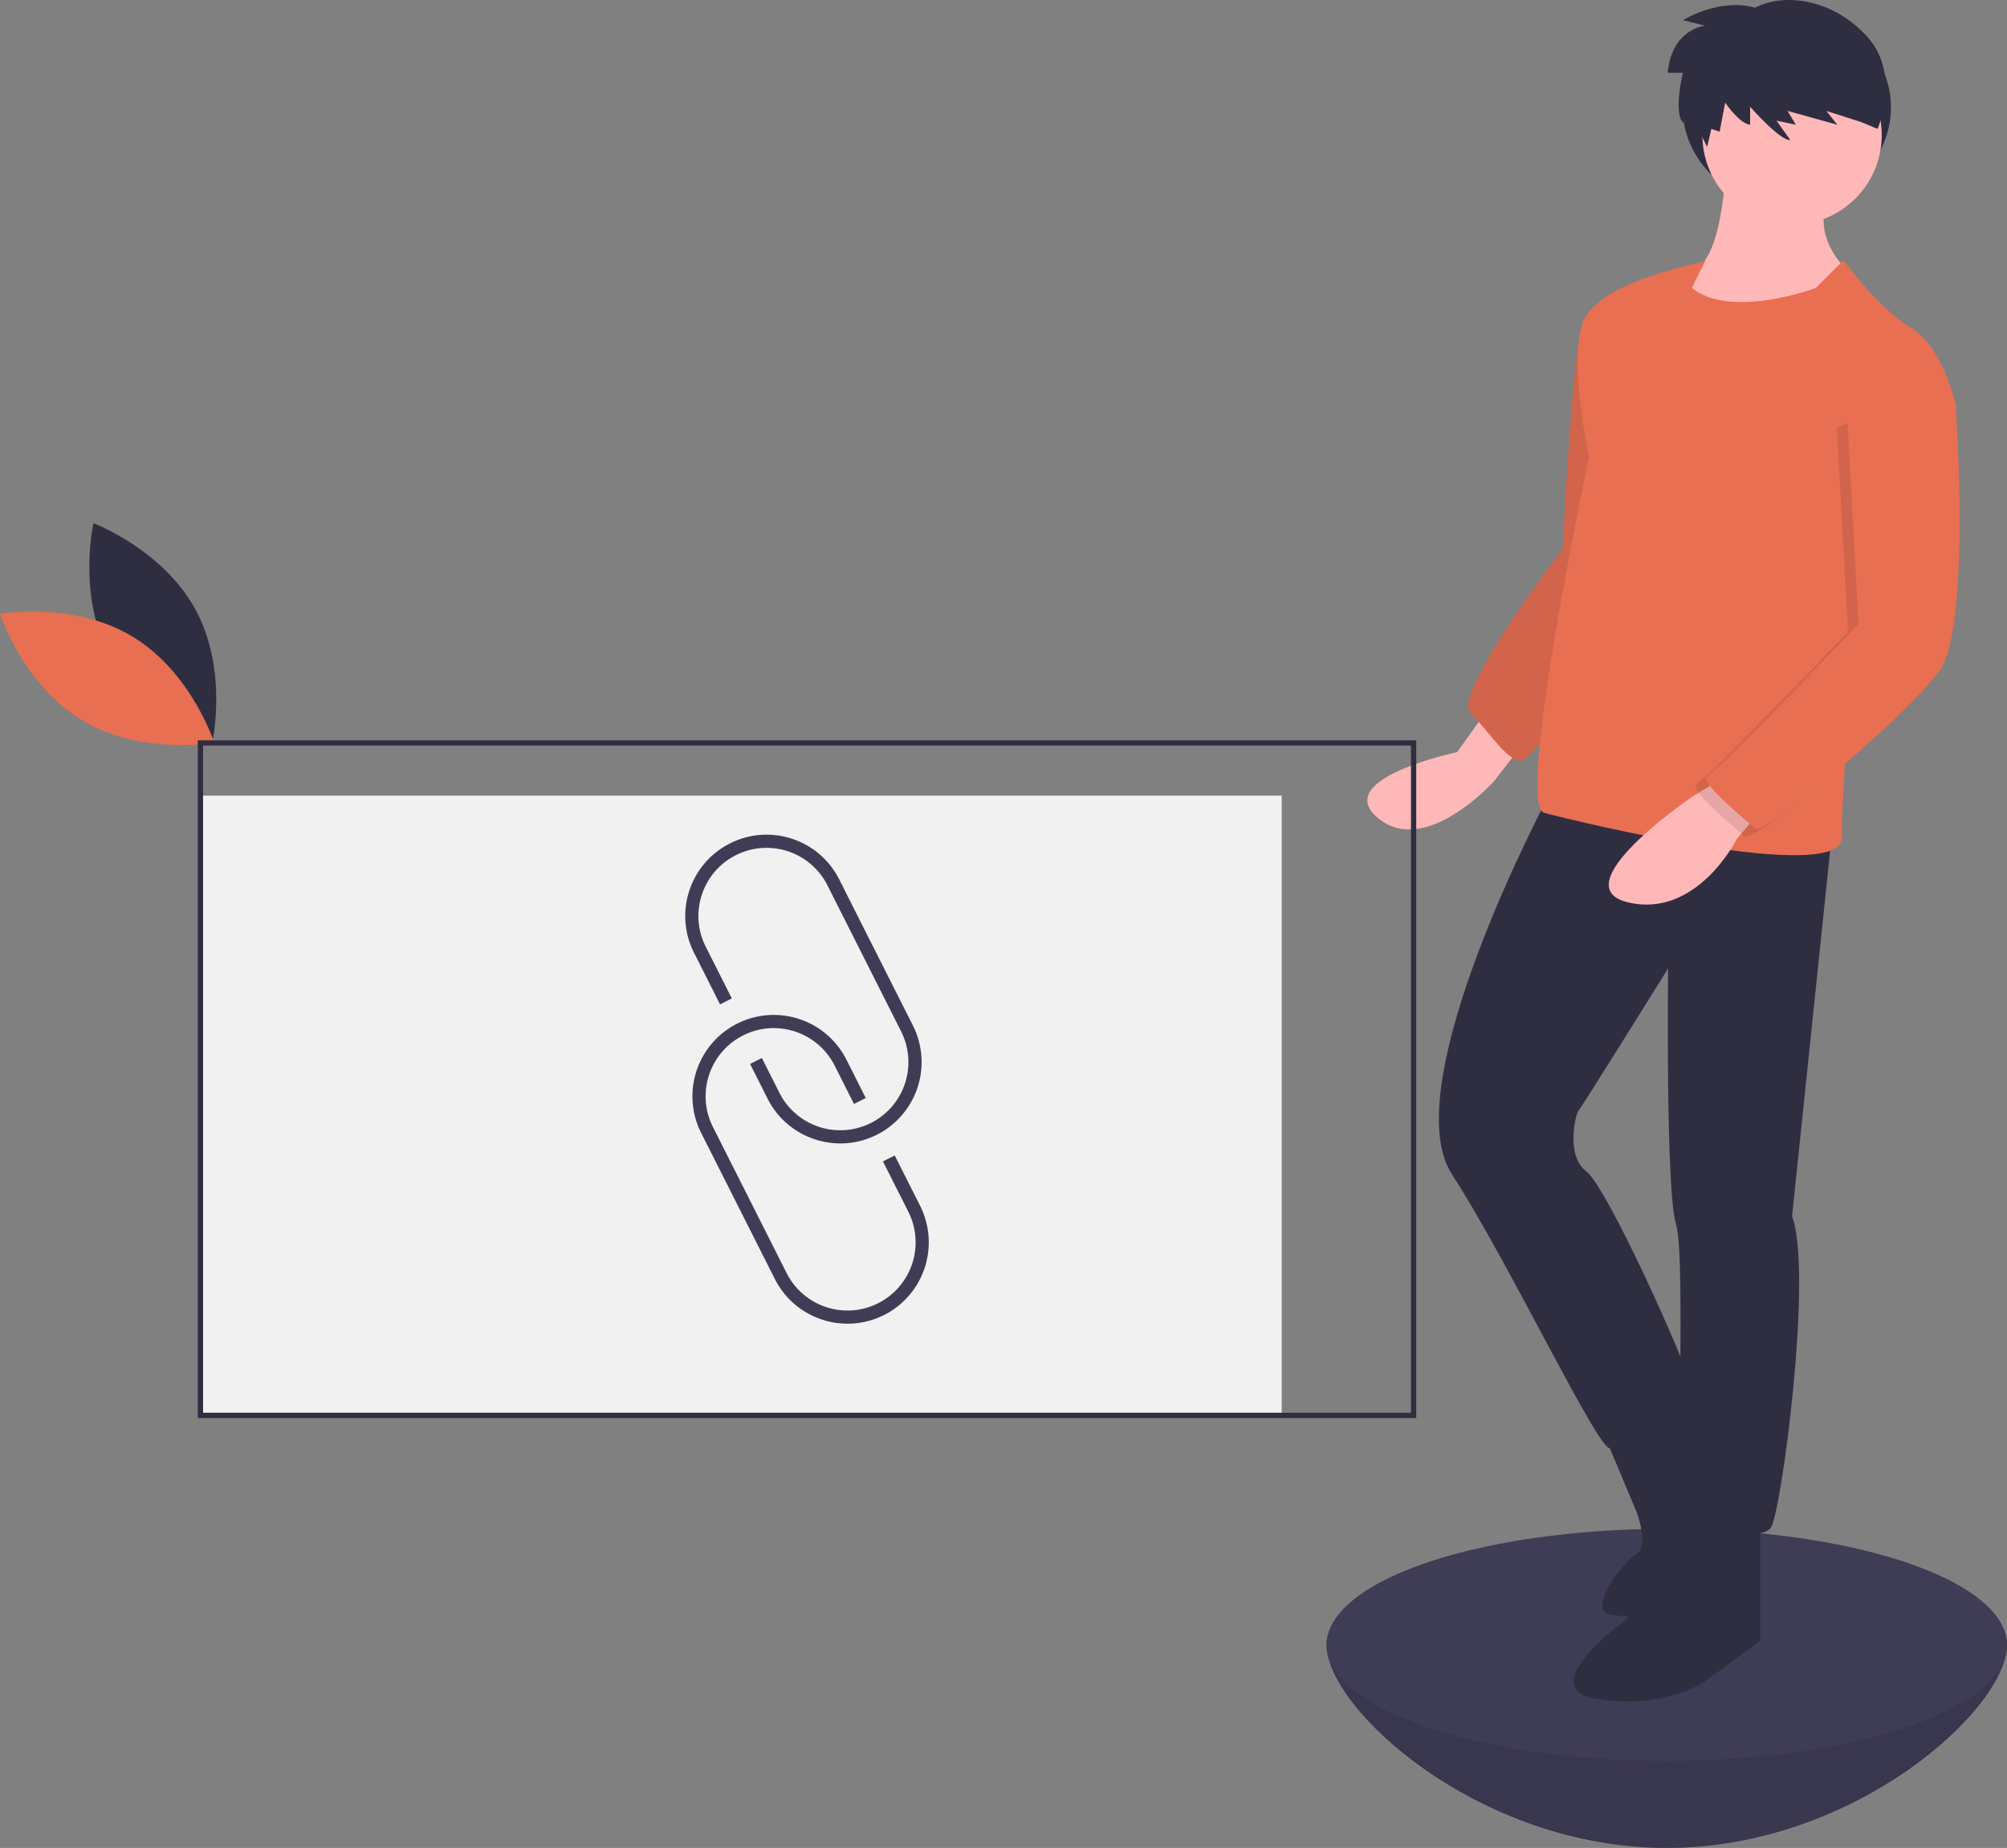 <svg xmlns="http://www.w3.org/2000/svg" width="761" height="700.71"  xmlns:v="https://vecta.io/nano"><rect width="100%" height="100%" fill="#808080" stroke="none"/><path d="M41.634 248.923c12.428 23.049 38.806 32.944 38.806 32.944s6.227-27.475-6.201-50.524-38.806-32.944-38.806-32.944-6.227 27.475 6.201 50.524z" fill="#2f2e41"/><path d="M50.177 241.34c22.438 13.5 31.08 40.314 31.08 40.314s-27.738 4.927-50.177-8.573S0 232.767 0 232.767s27.738-4.927 50.177 8.573z" fill="#e86f52"/><path d="M761 623.71c0 24.301-57.755 77-129 77s-129-52.699-129-77 57.755-11 129-11 129-13.301 129 11z" fill="#3f3d56"/><path d="M761 623.71c0 24.301-57.755 77-129 77s-129-52.699-129-77 57.755-11 129-11 129-13.301 129 11z" opacity=".1"/><ellipse cx="632" cy="623.71" rx="129" ry="44" fill="#3f3d56"/><path fill="#f1f1f1" d="M76 301.71h410v234H76z"/><ellipse cx="677.5" cy="40.71" rx="39.5" ry="37" fill="#2f2e41"/><path d="M562.5 271.21l-10 14s-48 10-30 25 44-14 44-14l14-18z" fill="#ffb8b8"/><path d="M614.5 112.21s-13 0-16 18-6 78-6 78-42 55-35 62 15 20 20 18 48-61 48-61z" fill="#e86f52"/><path d="M614.5 112.21s-13 0-16 18-6 78-6 78-42 55-35 62 15 20 20 18 48-61 48-61z" opacity=".1"/><path d="M654.5 61.21s-1 39-13 41-8 15-8 15 39 23 65 0l5-12s-18-13-10-31z" fill="#ffb8b8"/><g fill="#2f2e41"><path d="M587.5 301.21s-59 110-37 144 55 104 60 104 33-14 31-23-32-76-40-82-4-22-3-23 34-54 34-54-1 84 3 97-1 106 4 110 28 11 32 5 16-97 8-118l15-144z"/><path d="M641.5 568.21l-25 46s-36 26-11 30 40-6 40-6l22-16v-46z"/><path d="M607.5 542.21l13 31s5 13 0 16-19 21-10 23a29.3 29.3 0 0 0 5.495.546c15.144.255 29.735-5.683 40.398-16.439l8.107-8.107-27.385-63.474c.385.474-29.615 17.474-29.615 17.474z"/></g><circle cx="679.5" cy="51.21" r="34" fill="#ffb8b8"/><path d="M699 98.71l-10.5 10.5s-32 12-47 0c0 0 5.5-11.5 5.5-10.5s-43.5 7.5-47.5 25.5 3 49 3 49-28 132-17 135 114 28 113 9 8-97 8-97l35-67s-5-22-17-29-25.5-25.5-25.5-25.5z" fill="#e86f52"/><path d="M654.5 294.21l-13 8s-50 34-24 40 41-24 41-24l10-12z" fill="#ffb8b8"/><path d="M728.5 147.21l9 9s6 84-6 101-67 63-70 60-22-18-18-20 57.183-57.569 57.183-57.569L696.5 162.21z" opacity=".1"/><path d="M732.5 144.21l9 9s6 84-6 101-67 63-70 60-22-18-18-20 57.183-57.569 57.183-57.569L700.5 159.21z" fill="#e86f52"/><path d="M665.438 2.915s-11.558-4.203-27.318 4.728l8.405 2.101s-12.608 1.051-14.184 17.862h5.779s-3.677 14.71 0 18.912l2.364-4.465 6.829 13.659 1.576-6.829 3.152 1.051 2.101-11.032s5.253 7.88 9.456 8.405v-6.829s11.558 13.134 15.235 12.608l-5.253-7.355 7.355 1.576-3.152-5.253 18.912 5.253-4.203-5.253 13.134 4.203 6.304 2.627s8.931-20.488-3.677-34.673-30.995-17.336-42.815-11.295z" fill="#2f2e41"/><path d="M335.098 428.793q-1.26.794-2.607 1.474c-15.21 7.65-33.742 1.544-41.426-13.649l-6.652-13.191 4.465-2.251 6.652 13.191a25.84 25.84 0 1 0 46.147-23.273L313.741 335.7c-6.427-12.743-21.967-17.863-34.71-11.436s-17.863 21.967-11.436 34.71l9.891 19.612-4.465 2.251-9.891-19.612c-7.664-15.208-1.551-33.749 13.654-41.418s33.749-1.561 41.422 13.642l27.936 55.394a30.85 30.85 0 0 1-11.043 39.951zm2.702 68.372q-1.242.783-2.577 1.457c-15.21 7.65-33.743 1.544-41.426-13.649l-27.936-55.394c-7.67-15.209-1.559-33.756 13.65-41.426s33.756-1.559 41.426 13.65l7.339 14.552-4.465 2.251-7.339-14.552c-6.427-12.743-21.967-17.863-34.71-11.436s-17.863 21.967-11.436 34.71l27.936 55.394a25.84 25.84 0 1 0 46.147-23.273l-9.616-19.067 4.465-2.251 9.616 19.067a30.89 30.89 0 0 1-11.073 39.968z" fill="#3f3d56"/><path d="M537 537.71H75v-257h462zm-460-2h458v-253H77z" fill="#2f2e41"/></svg>